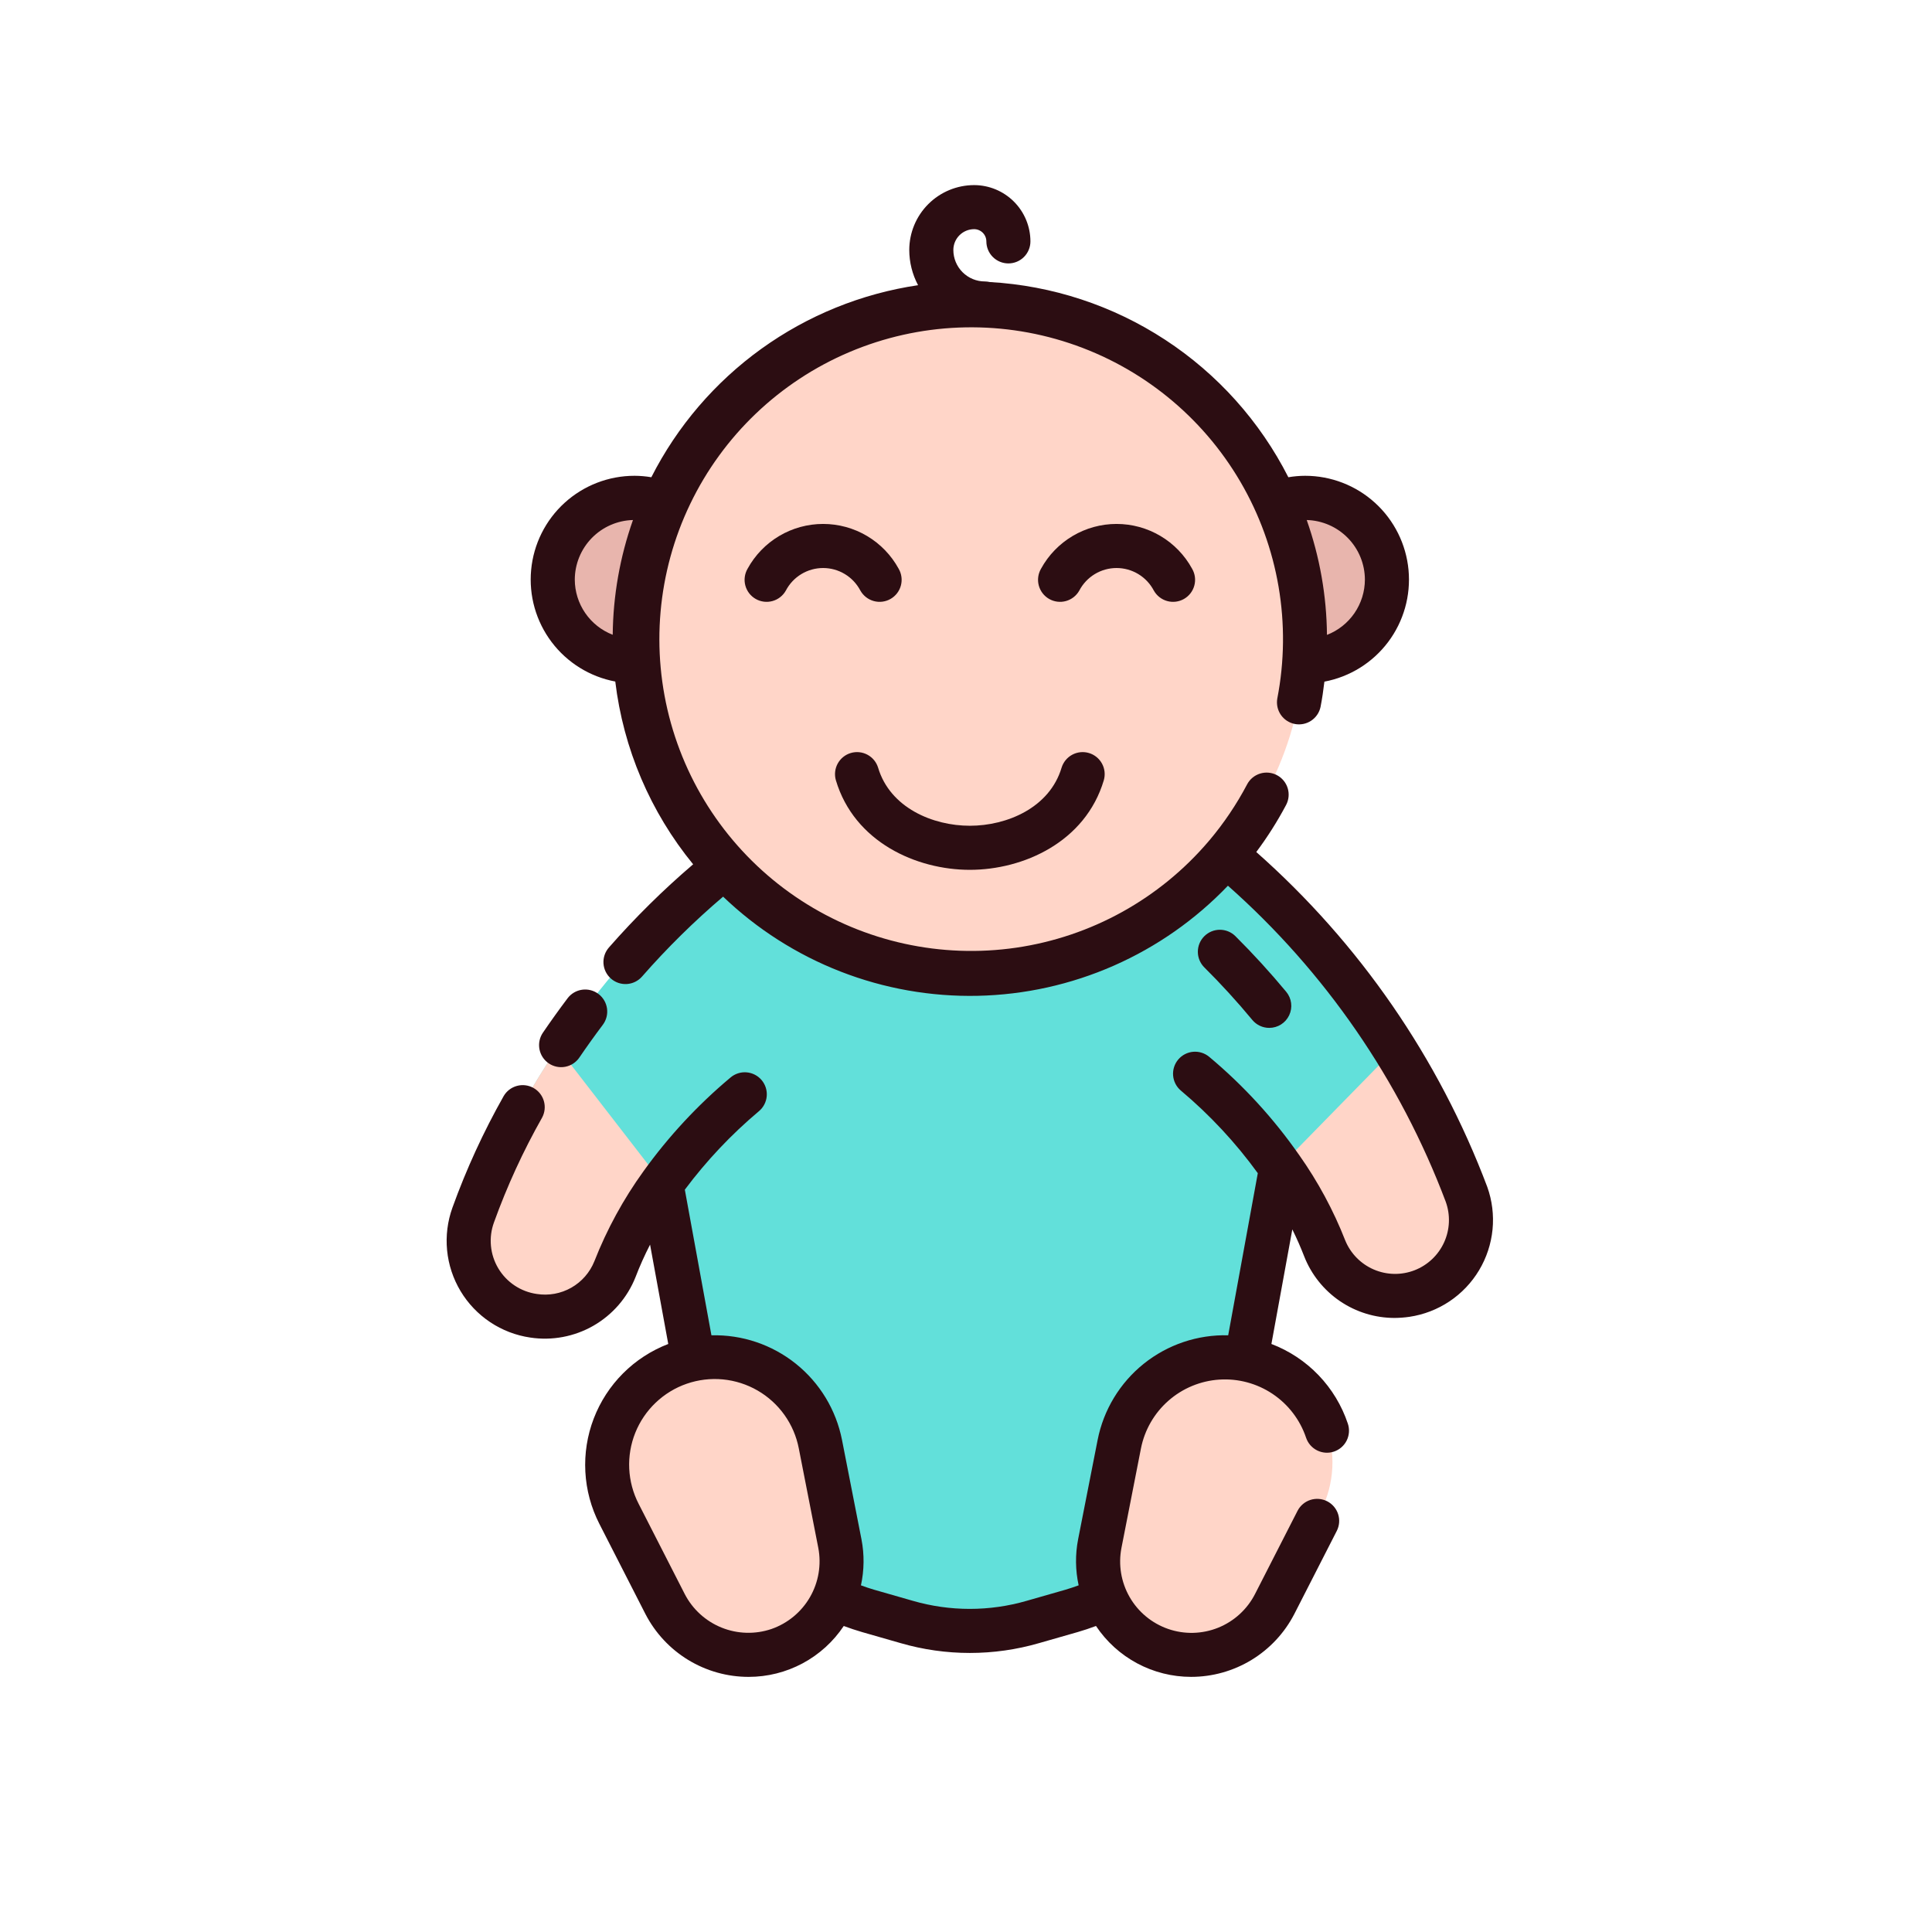 <svg width="249" height="249" viewBox="0 0 249 249" fill="none" xmlns="http://www.w3.org/2000/svg">
<g filter="url(#filter0_d)">
<circle cx="124.55" cy="120.184" r="110" fill="white"/>
</g>
<mask id="mask0" mask-type="alpha" maskUnits="userSpaceOnUse" x="14" y="10" width="221" height="221">
<circle cx="124.55" cy="120.184" r="110" fill="white"/>
</mask>
<g mask="url(#mask0)">
<path d="M189.012 153.58C181.047 131.163 159.981 105.25 135.5 96.568L114.491 99.245C90.01 107.928 68.945 133.84 60.979 156.257C60.494 157.62 60.316 159.074 60.459 160.515C60.602 161.955 61.063 163.346 61.807 164.587C62.552 165.828 63.562 166.889 64.766 167.693C65.969 168.497 67.336 169.024 68.768 169.237C70.941 169.577 73.166 169.166 75.075 168.072C76.984 166.979 78.464 165.268 79.27 163.221C80.791 159.337 82.798 155.661 85.243 152.282L91.084 184.314C91.508 186.634 92.209 188.894 93.173 191.046C94.919 194.947 97.496 198.419 100.723 201.222C103.95 204.024 107.749 206.089 111.856 207.272L116.847 208.709C122.164 210.242 127.805 210.242 133.121 208.709L138.112 207.272C142.219 206.089 146.019 204.024 149.246 201.222C152.472 198.419 155.049 194.947 156.796 191.046C157.76 188.894 158.461 186.634 158.884 184.314L165.128 150.172C167.406 153.396 169.286 156.883 170.729 160.557C171.536 162.604 173.016 164.315 174.925 165.408C176.834 166.502 179.058 166.913 181.232 166.573C182.664 166.36 184.032 165.831 185.235 165.026C186.439 164.22 187.449 163.158 188.193 161.916C188.937 160.673 189.397 159.281 189.538 157.84C189.68 156.398 189.5 154.943 189.012 153.58Z" fill="#62E0DA"/>
<path d="M85.21 152.253L85.243 152.285C82.798 155.671 80.786 159.351 79.256 163.237C78.449 165.282 76.97 166.992 75.061 168.083C73.153 169.175 70.93 169.583 68.758 169.241C67.327 169.028 65.96 168.5 64.758 167.696C63.555 166.891 62.545 165.83 61.802 164.589C61.059 163.347 60.6 161.956 60.459 160.516C60.318 159.076 60.498 157.622 60.986 156.26C63.617 149.036 67.109 142.156 71.386 135.767C71.549 135.508 71.711 135.264 71.873 135.005L85.21 152.253Z" fill="#FFD5C8"/>
<path d="M181.234 166.56C179.062 166.902 176.838 166.494 174.93 165.403C173.021 164.311 171.542 162.602 170.736 160.557C169.29 156.881 167.405 153.394 165.122 150.172L179.887 135.083C180.146 135.472 180.374 135.861 180.617 136.251C184.002 141.723 186.813 147.53 189.006 153.58C189.494 154.942 189.674 156.395 189.533 157.836C189.391 159.276 188.933 160.667 188.189 161.908C187.446 163.15 186.437 164.211 185.234 165.015C184.031 165.82 182.665 166.347 181.234 166.56Z" fill="#FFD5C8"/>
<path d="M149.637 212.295C146.89 211.349 144.577 209.441 143.126 206.924C141.675 204.406 141.184 201.449 141.742 198.598L144.252 185.791C144.639 183.818 145.45 181.952 146.629 180.323C147.809 178.695 149.328 177.342 151.082 176.359C152.837 175.376 154.784 174.787 156.788 174.631C158.793 174.476 160.808 174.758 162.693 175.458C164.527 176.14 166.197 177.203 167.591 178.576C168.986 179.949 170.074 181.602 170.784 183.425C171.495 185.249 171.811 187.203 171.712 189.157C171.613 191.112 171.102 193.024 170.211 194.767L164.275 206.389C162.955 208.971 160.748 210.99 158.059 212.075C155.37 213.16 152.379 213.238 149.637 212.295Z" fill="#FFD5C8"/>
<path d="M100.354 212.295C103.101 211.349 105.414 209.441 106.865 206.924C108.316 204.406 108.808 201.449 108.249 198.598L105.739 185.791C105.352 183.818 104.541 181.952 103.362 180.323C102.183 178.695 100.663 177.342 98.909 176.359C97.155 175.376 95.208 174.787 93.203 174.631C91.198 174.476 89.184 174.758 87.299 175.458C85.464 176.14 83.795 177.203 82.4 178.576C81.005 179.949 79.917 181.602 79.207 183.425C78.497 185.249 78.181 187.203 78.279 189.157C78.378 191.112 78.889 193.024 79.78 194.767L85.717 206.389C87.036 208.971 89.243 210.99 91.933 212.075C94.622 213.16 97.612 213.238 100.354 212.295Z" fill="#FFD5C8"/>
<path d="M168.196 84.916C174.021 84.916 178.743 80.195 178.743 74.37C178.743 68.545 174.021 63.823 168.196 63.823C162.371 63.823 157.649 68.545 157.649 74.37C157.649 80.195 162.371 84.916 168.196 84.916Z" fill="#E8B5AD"/>
<path d="M81.795 84.916C87.62 84.916 92.342 80.195 92.342 74.37C92.342 68.545 87.62 63.823 81.795 63.823C75.97 63.823 71.249 68.545 71.249 74.37C71.249 80.195 75.97 84.916 81.795 84.916Z" fill="#E8B5AD"/>
<path d="M124.995 125.177C148.854 125.177 168.196 105.835 168.196 81.976C168.196 58.117 148.854 38.776 124.995 38.776C101.136 38.776 81.795 58.117 81.795 81.976C81.795 105.835 101.136 125.177 124.995 125.177Z" fill="#FFD5C8"/>
<path d="M163.585 132.475C164.124 132.475 164.652 132.322 165.108 132.033C165.563 131.744 165.926 131.331 166.155 130.843C166.385 130.355 166.47 129.812 166.401 129.277C166.333 128.742 166.114 128.238 165.769 127.823C163.676 125.302 161.472 122.891 159.222 120.655C158.688 120.124 157.964 119.827 157.211 119.83C156.458 119.832 155.737 120.134 155.206 120.668C154.675 121.202 154.378 121.925 154.381 122.678C154.383 123.432 154.685 124.153 155.219 124.684C157.345 126.793 159.423 129.065 161.399 131.45C161.665 131.771 161.999 132.03 162.377 132.207C162.755 132.385 163.168 132.476 163.585 132.475Z" fill="#2C0D12"/>
<path d="M70.721 137.046C71.343 137.47 72.109 137.629 72.848 137.489C73.588 137.35 74.242 136.922 74.667 136.3C75.649 134.86 76.666 133.441 77.69 132.081C78.143 131.478 78.338 130.721 78.233 129.974C78.127 129.228 77.729 128.554 77.127 128.101C76.524 127.648 75.766 127.452 75.02 127.558C74.274 127.664 73.6 128.061 73.147 128.664C72.069 130.095 71 131.584 69.966 133.102C69.757 133.41 69.61 133.757 69.535 134.122C69.459 134.487 69.457 134.864 69.527 135.23C69.597 135.596 69.738 135.945 69.943 136.257C70.148 136.568 70.412 136.837 70.721 137.046Z" fill="#2C0D12"/>
<path d="M191.682 152.97C185.423 136.373 175.203 121.556 161.912 109.81C163.349 107.888 164.635 105.858 165.759 103.738C166.11 103.071 166.181 102.292 165.958 101.572C165.734 100.852 165.234 100.251 164.567 99.9C163.9 99.549 163.121 99.477 162.401 99.701C161.681 99.924 161.08 100.425 160.729 101.092C159.375 103.661 157.748 106.077 155.877 108.299C155.858 108.322 155.832 108.338 155.813 108.362C155.793 108.387 155.795 108.392 155.785 108.405C149.457 115.847 140.635 120.729 130.968 122.139C121.302 123.548 111.453 121.389 103.263 116.064C95.073 110.739 89.103 102.613 86.47 93.206C83.836 83.799 84.719 73.755 88.954 64.952C93.188 56.149 100.484 49.189 109.477 45.375C118.47 41.56 128.545 41.152 137.817 44.227C147.09 47.301 154.925 53.648 159.857 62.08C164.79 70.511 166.482 80.451 164.618 90.04C164.493 90.772 164.659 91.524 165.081 92.135C165.503 92.745 166.147 93.166 166.876 93.308C167.604 93.449 168.359 93.3 168.979 92.891C169.599 92.483 170.034 91.848 170.192 91.123C170.403 90.044 170.56 88.95 170.691 87.852C173.967 87.234 176.895 85.415 178.9 82.752C180.905 80.088 181.844 76.773 181.533 73.453C181.222 70.134 179.683 67.051 177.218 64.807C174.752 62.563 171.538 61.32 168.204 61.321C167.481 61.324 166.759 61.386 166.046 61.508C162.393 54.312 156.916 48.201 150.161 43.786C143.406 39.371 135.611 36.806 127.554 36.349C127.348 36.3 127.138 36.276 126.926 36.274C125.85 36.274 124.819 35.846 124.058 35.086C123.297 34.325 122.87 33.293 122.87 32.218C122.87 31.507 123.152 30.826 123.654 30.323C124.156 29.82 124.837 29.537 125.547 29.535C125.965 29.536 126.366 29.702 126.661 29.997C126.957 30.293 127.123 30.693 127.124 31.111C127.124 31.864 127.423 32.586 127.956 33.119C128.488 33.651 129.211 33.95 129.964 33.95C130.717 33.95 131.439 33.651 131.971 33.119C132.504 32.586 132.803 31.864 132.803 31.111C132.801 29.188 132.035 27.343 130.675 25.984C129.315 24.624 127.471 23.859 125.547 23.857C123.331 23.859 121.207 24.74 119.64 26.306C118.072 27.873 117.191 29.997 117.188 32.213C117.189 33.797 117.579 35.357 118.323 36.756C111.033 37.837 104.108 40.648 98.126 44.954C92.145 49.261 87.282 54.937 83.945 61.508C83.232 61.386 82.51 61.324 81.787 61.321C78.453 61.317 75.239 62.558 72.772 64.8C70.306 67.043 68.766 70.126 68.455 73.445C68.143 76.763 69.082 80.079 71.088 82.741C73.094 85.404 76.022 87.221 79.298 87.837C80.337 96.483 83.818 104.654 89.333 111.393C85.46 114.702 81.832 118.287 78.475 122.118C78.23 122.399 78.041 122.725 77.922 123.078C77.802 123.431 77.753 123.805 77.778 124.177C77.803 124.549 77.9 124.912 78.065 125.247C78.231 125.581 78.46 125.88 78.74 126.125C79.021 126.371 79.347 126.559 79.7 126.679C80.053 126.798 80.427 126.847 80.799 126.823C81.171 126.798 81.534 126.7 81.869 126.535C82.203 126.37 82.502 126.141 82.747 125.86C85.974 122.176 89.466 118.734 93.197 115.562C97.56 119.744 102.704 123.025 108.336 125.218C113.968 127.411 119.977 128.472 126.019 128.342C132.062 128.211 138.019 126.89 143.551 124.455C149.083 122.02 154.08 118.519 158.258 114.152C170.786 125.243 180.421 139.222 186.328 154.878C186.946 156.585 186.871 158.467 186.118 160.119C185.366 161.771 183.996 163.063 182.302 163.717C180.608 164.371 178.725 164.335 177.057 163.617C175.389 162.899 174.069 161.557 173.38 159.877C171.853 155.984 169.861 152.29 167.448 148.874L167.438 148.863C164.156 144.153 160.262 139.901 155.858 136.218C155.573 135.977 155.244 135.795 154.889 135.681C154.534 135.567 154.16 135.525 153.788 135.555C153.417 135.586 153.055 135.69 152.723 135.861C152.392 136.031 152.097 136.266 151.856 136.55C151.615 136.835 151.432 137.164 151.319 137.519C151.205 137.874 151.162 138.248 151.193 138.62C151.224 138.992 151.328 139.353 151.498 139.685C151.669 140.017 151.903 140.311 152.188 140.552C155.917 143.685 159.248 147.261 162.108 151.203L158.292 172.095C154.346 171.994 150.491 173.293 147.411 175.761C144.331 178.23 142.225 181.71 141.464 185.583L138.949 198.39C138.569 200.351 138.592 202.369 139.018 204.32C138.458 204.523 137.896 204.718 137.332 204.882L132.342 206.311C127.536 207.706 122.433 207.706 117.627 206.311L112.654 204.885C112.086 204.723 111.518 204.525 110.96 204.322C111.386 202.37 111.409 200.352 111.028 198.391L108.52 185.585C107.759 181.711 105.652 178.232 102.572 175.763C99.492 173.295 95.637 171.996 91.691 172.098L88.262 153.328C91.043 149.605 94.243 146.214 97.8 143.223C98.089 142.984 98.328 142.689 98.502 142.357C98.677 142.025 98.784 141.662 98.817 141.288C98.851 140.914 98.81 140.538 98.697 140.18C98.583 139.822 98.401 139.49 98.159 139.204C97.916 138.917 97.62 138.681 97.286 138.51C96.952 138.339 96.588 138.235 96.214 138.205C95.84 138.176 95.464 138.22 95.107 138.337C94.75 138.453 94.42 138.639 94.136 138.884C89.91 142.424 86.145 146.481 82.929 150.959C80.341 154.546 78.216 158.443 76.601 162.561C76.023 163.998 74.974 165.198 73.626 165.962C72.278 166.727 70.71 167.011 69.18 166.769C68.16 166.624 67.186 166.252 66.329 165.682C65.472 165.112 64.753 164.357 64.224 163.474C63.695 162.59 63.371 161.6 63.274 160.574C63.176 159.549 63.309 158.516 63.663 157.548C65.347 152.877 67.423 148.357 69.869 144.036C70.221 143.38 70.301 142.613 70.093 141.899C69.885 141.185 69.405 140.581 68.756 140.217C68.107 139.853 67.342 139.758 66.624 139.953C65.906 140.148 65.293 140.616 64.917 141.258C62.313 145.861 60.102 150.676 58.308 155.652C57.676 157.409 57.442 159.285 57.623 161.143C57.804 163.002 58.397 164.797 59.357 166.399C60.317 168 61.622 169.368 63.176 170.404C64.73 171.44 66.494 172.117 68.342 172.387C71.151 172.812 74.02 172.274 76.484 170.86C78.947 169.445 80.859 167.238 81.907 164.598C82.454 163.17 83.081 161.772 83.782 160.412L86.126 173.214C83.94 174.054 81.955 175.343 80.301 176.999C78.646 178.655 77.358 180.641 76.521 182.828C75.683 185.014 75.315 187.352 75.441 189.69C75.566 192.027 76.181 194.313 77.247 196.397L83.184 208.018C84.444 210.46 86.352 212.508 88.699 213.937C91.046 215.366 93.741 216.121 96.489 216.119C98.913 216.12 101.301 215.521 103.439 214.377C105.577 213.233 107.399 211.579 108.744 209.561C109.518 209.848 110.3 210.111 111.09 210.34L116.063 211.766C121.897 213.459 128.092 213.459 133.926 211.766L138.917 210.337C139.702 210.108 140.481 209.85 141.253 209.559C142.598 211.577 144.421 213.231 146.559 214.375C148.697 215.519 151.084 216.118 153.509 216.118C156.256 216.119 158.951 215.364 161.298 213.935C163.645 212.506 165.553 210.458 166.814 208.016L172.286 197.308C172.629 196.637 172.691 195.857 172.459 195.141C172.227 194.424 171.719 193.829 171.048 193.486C170.378 193.144 169.598 193.082 168.881 193.314C168.165 193.546 167.57 194.054 167.227 194.724L161.754 205.433C160.746 207.409 159.057 208.953 157 209.782C154.942 210.611 152.654 210.668 150.558 209.943C148.462 209.218 146.698 207.76 145.592 205.837C144.486 203.914 144.112 201.657 144.539 199.48L147.049 186.673C147.521 184.288 148.769 182.125 150.597 180.521C152.425 178.917 154.732 177.962 157.159 177.805C159.586 177.648 161.997 178.297 164.017 179.651C166.037 181.006 167.553 182.989 168.329 185.294C168.448 185.648 168.635 185.975 168.88 186.256C169.125 186.537 169.423 186.767 169.757 186.933C170.091 187.1 170.454 187.198 170.826 187.224C171.198 187.25 171.572 187.202 171.925 187.083C172.279 186.964 172.606 186.777 172.887 186.532C173.168 186.287 173.399 185.989 173.565 185.655C173.731 185.321 173.829 184.958 173.855 184.586C173.881 184.214 173.833 183.84 173.714 183.487C172.934 181.152 171.646 179.019 169.943 177.243C168.239 175.466 166.162 174.09 163.862 173.213L166.557 158.447C167.125 159.598 167.633 160.752 168.081 161.908C169.001 164.258 170.61 166.274 172.696 167.693C174.783 169.112 177.25 169.867 179.773 169.859C180.402 169.852 181.029 169.804 181.652 169.714C183.498 169.44 185.261 168.759 186.813 167.722C188.365 166.684 189.667 165.315 190.626 163.714C191.586 162.112 192.178 160.318 192.361 158.46C192.543 156.602 192.312 154.727 191.682 152.97ZM175.911 74.707C175.906 76.248 175.437 77.751 174.565 79.022C173.693 80.292 172.459 81.269 171.022 81.827C170.975 76.782 170.093 71.779 168.413 67.021C170.417 67.075 172.322 67.908 173.721 69.343C175.121 70.778 175.907 72.703 175.911 74.707ZM74.08 74.707C74.084 72.703 74.87 70.778 76.269 69.343C77.669 67.908 79.573 67.075 81.578 67.021C79.899 71.774 79.018 76.771 78.968 81.811C77.534 81.256 76.299 80.281 75.427 79.014C74.555 77.747 74.085 76.246 74.08 74.707ZM99.43 209.947C97.335 210.66 95.053 210.597 93 209.769C90.947 208.94 89.26 207.403 88.246 205.435L82.308 193.814C81.584 192.408 81.171 190.863 81.097 189.284C81.022 187.704 81.288 186.127 81.876 184.66C82.465 183.192 83.362 181.868 84.507 180.777C85.651 179.686 87.017 178.854 88.512 178.337C90.006 177.821 91.594 177.631 93.168 177.781C94.742 177.932 96.266 178.419 97.635 179.21C99.004 180 100.188 181.076 101.105 182.364C102.022 183.652 102.652 185.122 102.951 186.675L105.461 199.482C105.88 201.66 105.501 203.915 104.394 205.837C103.286 207.758 101.525 209.217 99.43 209.947Z" fill="#2C0D12"/>
<path d="M124.996 112.106C131.877 112.106 139.886 108.536 142.261 100.563C142.47 99.843 142.386 99.07 142.027 98.412C141.668 97.754 141.064 97.265 140.345 97.051C139.627 96.837 138.854 96.915 138.193 97.269C137.533 97.623 137.039 98.224 136.819 98.94C135.278 104.111 129.769 106.425 124.996 106.425C120.222 106.425 114.714 104.111 113.172 98.94C112.953 98.224 112.459 97.623 111.798 97.269C111.138 96.915 110.364 96.837 109.646 97.051C108.928 97.265 108.323 97.754 107.964 98.412C107.606 99.07 107.521 99.843 107.73 100.563C110.105 108.536 118.114 112.106 124.996 112.106Z" fill="#2C0D12"/>
<path d="M148.709 76.116C148.892 76.443 149.139 76.73 149.434 76.961C149.728 77.193 150.066 77.363 150.427 77.463C150.789 77.564 151.166 77.591 151.538 77.545C151.91 77.498 152.269 77.379 152.594 77.193C152.92 77.007 153.205 76.758 153.434 76.462C153.663 76.165 153.831 75.826 153.928 75.464C154.025 75.102 154.05 74.724 154.001 74.353C153.951 73.981 153.829 73.623 153.64 73.299C152.685 71.552 151.277 70.094 149.564 69.078C147.851 68.062 145.896 67.526 143.905 67.526C141.913 67.526 139.959 68.062 138.246 69.078C136.533 70.094 135.125 71.552 134.169 73.299C133.981 73.623 133.858 73.981 133.809 74.353C133.76 74.724 133.784 75.102 133.881 75.464C133.979 75.826 134.147 76.165 134.375 76.462C134.604 76.758 134.89 77.007 135.215 77.193C135.541 77.379 135.9 77.498 136.272 77.545C136.643 77.591 137.021 77.564 137.382 77.463C137.743 77.363 138.081 77.193 138.376 76.961C138.671 76.73 138.917 76.443 139.1 76.116C139.559 75.239 140.249 74.504 141.096 73.991C141.943 73.478 142.914 73.207 143.904 73.207C144.894 73.207 145.865 73.478 146.712 73.991C147.558 74.504 148.249 75.239 148.708 76.116H148.709Z" fill="#2C0D12"/>
<path d="M110.889 76.116C111.072 76.443 111.318 76.73 111.613 76.961C111.908 77.193 112.246 77.363 112.607 77.463C112.968 77.564 113.346 77.591 113.718 77.545C114.09 77.498 114.449 77.379 114.774 77.193C115.099 77.007 115.385 76.758 115.614 76.462C115.843 76.165 116.011 75.826 116.108 75.464C116.205 75.102 116.23 74.724 116.18 74.353C116.131 73.981 116.008 73.623 115.82 73.299C114.865 71.552 113.457 70.094 111.744 69.078C110.031 68.062 108.076 67.526 106.084 67.526C104.093 67.526 102.138 68.062 100.425 69.078C98.712 70.094 97.304 71.552 96.349 73.299C96.161 73.623 96.038 73.981 95.989 74.353C95.939 74.724 95.964 75.102 96.061 75.464C96.158 75.826 96.326 76.165 96.555 76.462C96.784 76.758 97.07 77.007 97.395 77.193C97.72 77.379 98.079 77.498 98.451 77.545C98.823 77.591 99.201 77.564 99.562 77.463C99.923 77.363 100.261 77.193 100.556 76.961C100.851 76.73 101.097 76.443 101.28 76.116C101.739 75.239 102.429 74.504 103.276 73.991C104.123 73.478 105.094 73.207 106.084 73.207C107.074 73.207 108.045 73.478 108.891 73.991C109.738 74.504 110.428 75.239 110.887 76.116H110.889Z" fill="#2C0D12"/>
</g>
<defs>
<filter id="filter0_d" x="0.55" y="0.184" width="248" height="248" filterUnits="userSpaceOnUse" color-interpolation-filters="sRGB">
<feFlood flood-opacity="0" result="BackgroundImageFix"/>
<feColorMatrix in="SourceAlpha" type="matrix" values="0 0 0 0 0 0 0 0 0 0 0 0 0 0 0 0 0 0 127 0"/>
<feOffset dy="4"/>
<feGaussianBlur stdDeviation="7"/>
<feColorMatrix type="matrix" values="0 0 0 0 0 0 0 0 0 0.482 0 0 0 0 1 0 0 0 0.35 0"/>
<feBlend mode="normal" in2="BackgroundImageFix" result="effect1_dropShadow"/>
<feBlend mode="normal" in="SourceGraphic" in2="effect1_dropShadow" result="shape"/>
</filter>
</defs>
</svg>
